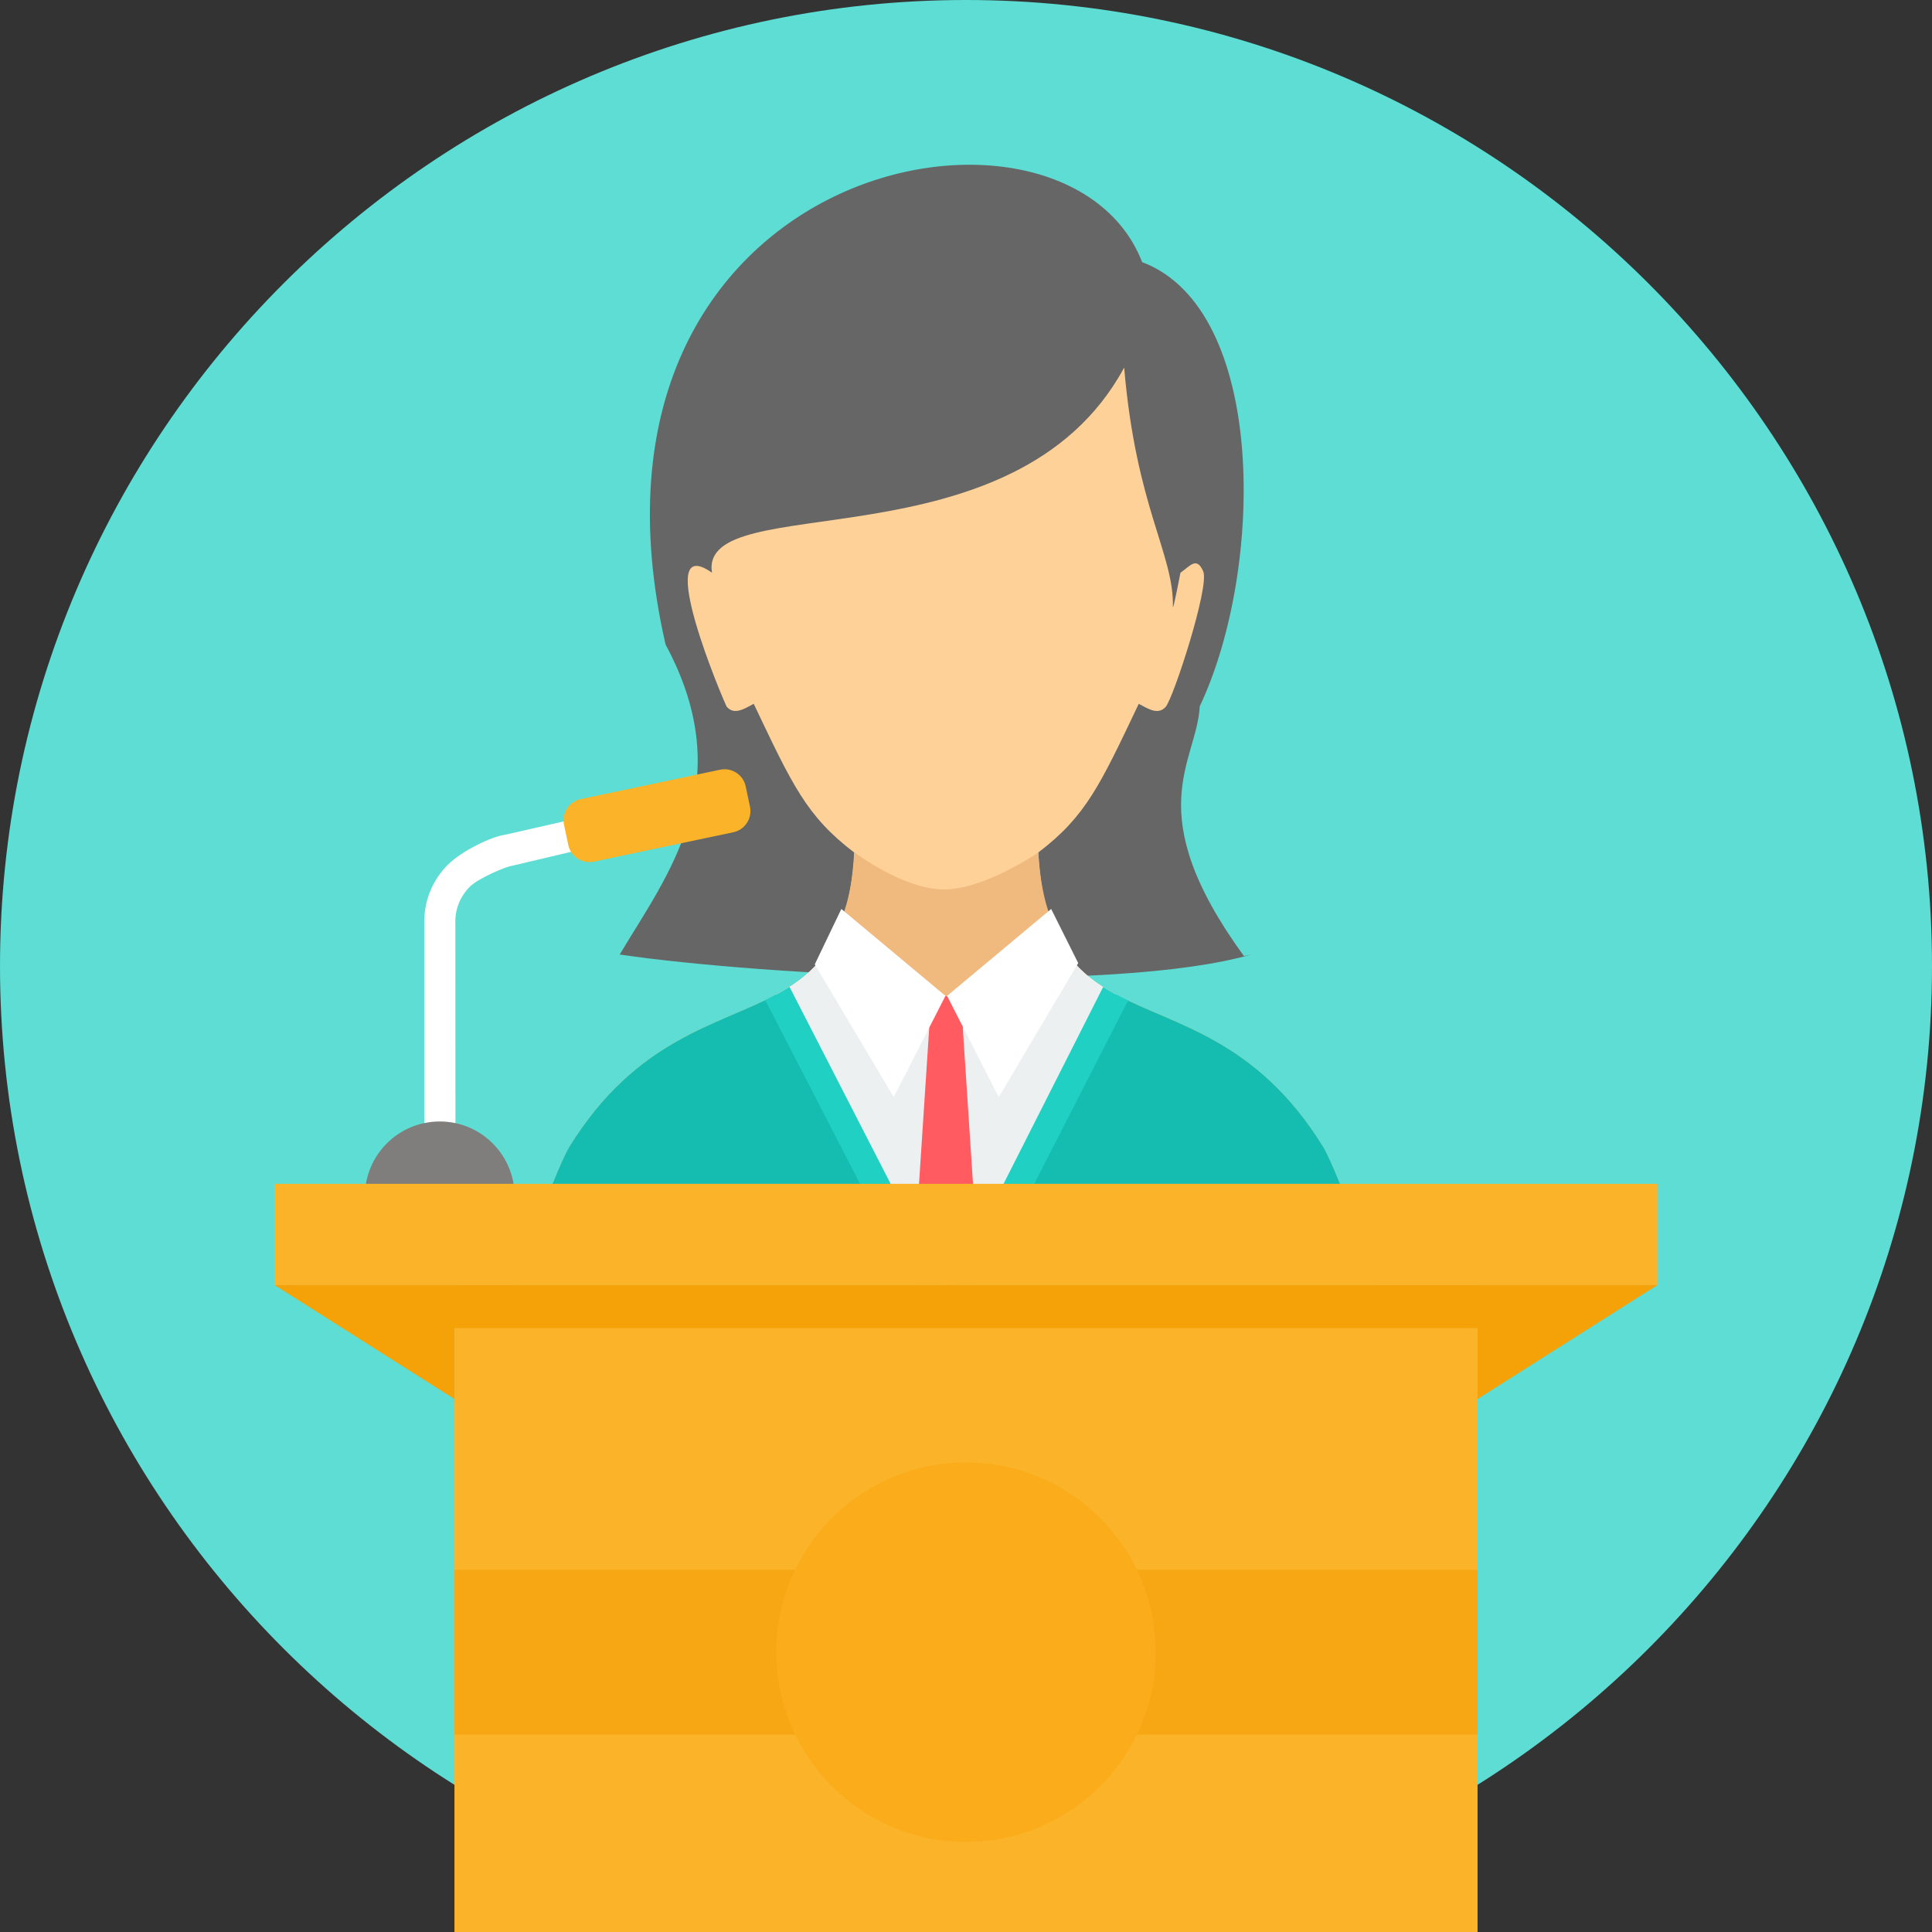 <?xml version="1.0" encoding="iso-8859-1"?>
<!-- Generator: Adobe Illustrator 19.0.0, SVG Export Plug-In . SVG Version: 6.00 Build 0)  -->
<svg version="1.1" id="Layer_1" xmlns="http://www.w3.org/2000/svg" xmlns:xlink="http://www.w3.org/1999/xlink" x="0px" y="0px"
	 viewBox="0 0 512 512" style="enable-background:new 0 0 512 512;" xml:space="preserve">
<rect x="0" y="0" width="512" height="512" fill="#333333" stroke="none"/>
<path style="fill:#5DDDD3;" d="M256.001,512C397,512,512,396.998,512,255.999S397,0,256.001,0C115,0,0,115,0,255.999
	S115,512,256.001,512z"/>
<path style="fill:#666666;" d="M164.231,252.956c12.451-20.929,32.074-45.226,12.147-82.16
	C147.042,42.537,282.231,16.53,302.675,69.465c33.26,12.543,32.376,81.586,15.268,117.715
	c-0.763,14.867-16.221,27.833,11.712,66.191l2.012-0.438l0,0c-36.237,10.502-129.125,5.668-167.433,0.024H164.231z"/>
<path style="fill:#FED198;" d="M199.749,186.524c10.193,21.414,13.965,29.776,26.623,39.397
	c-2.959,54.535-44.835,28.478-75.461,77.921c-2.641,4.268-10.92,25.6-18.217,46.348c33.928,22.219,74.488,35.148,118.071,35.148
	c43.581,0,84.14-12.931,118.069-35.148c-7.297-20.748-15.575-42.081-18.217-46.348c-30.623-49.443-72.502-23.389-75.461-77.921
	c12.661-9.624,16.43-17.983,26.623-39.397c2.5,1.304,5.11,3.077,7.14,0.795c2.028-2.282,11.683-31.906,9.946-35.904
	s-3.431-1.453-6.022,0.362c0.134-0.863-2.041,10.704-2.012,8.944c0.247-13.986-9.779-26.309-12.916-63.309
	c-29.073,53.769-112.807,31.654-109.234,54.361c-16.307-11.418,3.51,35.075,3.927,35.542c2.028,2.282,4.64,0.509,7.137-0.795
	L199.749,186.524z"/>
<path style="fill:#ECF0F1;" d="M219.618,251.38c-3.588,5.637-8.391,9.246-13.952,12.218l0.005,0.008l46.715,88.539l43.35-88.61
	c-6.203-3.329-11.447-7.468-15.111-14.353h-0.005l-29.64,14.741l-0.91,0.063l-26.298-14.075L219.618,251.38z"/>
<path style="fill:#FF5B61;" d="M243.482,264.269l2.765,8.241l-6.146,93.916l10.602,9.805l10.6-9.805l-6.143-93.916l2.765-8.241
	l-7.221-0.349L243.482,264.269z"/>
<path style="fill:#F0B97D;" d="M226.461,225.923c-0.729,12.666-3.851,20.682-8.598,26.288l33.12,11.709l33.795-10.437
	c-5.39-5.65-8.829-13.902-9.618-27.56c0,0-14.083,9.7-24.84,9.794C239.563,235.812,226.461,225.923,226.461,225.923z"/>
<path style="fill:#15BDB1;" d="M205.666,263.598c-15.531,8.297-37.021,11.633-54.752,40.247c-2.641,4.268-10.92,25.6-18.217,46.348
	c33.928,22.219,74.488,35.148,118.071,35.148c43.581,0,84.14-12.931,118.069-35.148c-7.297-20.748-15.575-42.081-18.217-46.348
	c-17.771-28.696-39.334-31.961-54.881-40.31l-44.649,87.527l-45.417-87.456l-0.005-0.008H205.666z"/>
<path style="fill:#FFFFFF;" d="M222.967,240.885l-7.043,14.684l20.934,35.174l13.692-26.823L222.967,240.885z M278.57,240.885
	L278.57,240.885l7.166,14.345l-21.057,35.513l-13.695-26.823L278.57,240.885z"/>
<path style="fill:#20D0C2;" d="M209.228,261.523l41.876,81.557l41.241-81.52c2.072,1.317,4.286,2.489,6.602,3.599l-47.846,93.494
	l-48.297-93.607c2.253-1.086,4.401-2.235,6.421-3.523H209.228z"/>
<path style="fill:#FFFFFF;" d="M133.668,221.26l47.883-10.891v8.234l-46.065,10.891c-1.128,0.092-8.635,3.15-10.993,5.508
	c-2.358,2.355-3.822,5.605-3.822,9.175c0,23.447,0.037,46.875,0.037,70.283h-4.155h-4.115v-4.115v-66.168
	c0-5.844,2.39-11.156,6.232-14.998c3.848-3.845,11.885-7.544,15.001-7.919H133.668z"/>
<path style="fill:#FBB429;" d="M153.886,211.772l36.953-7.79c3.079-0.648,6.13,1.34,6.778,4.42l1.133,5.377
	c0.65,3.079-1.34,6.13-4.42,6.778l-36.953,7.79c-3.079,0.651-6.13-1.34-6.778-4.417l-1.133-5.377
	c-0.648-3.079,1.338-6.13,4.417-6.778L153.886,211.772z"/>
<path style="fill:#807D7D;" d="M116.542,297.203c10.954,0,19.838,8.884,19.838,19.838l-0.003,0.134H96.704l-0.003-0.134
	C96.702,306.085,105.586,297.203,116.542,297.203z"/>
<g>
	<path style="fill:#FBB429;" d="M72.783,313.725h366.432v26.846H72.783V313.725z"/>
	<path style="fill:#FBB429;" d="M120.435,340.572h271.133v171.426h-142.68H120.435V340.572z"/>
</g>
<g>
	<path style="fill:#F5A209;" d="M72.783,340.572l47.652,30.199v-30.199H72.783z M439.215,340.572L439.215,340.572l-47.652,30.199
		v-30.199H439.215z"/>
	<path style="fill:#F5A209;" d="M120.435,340.572h271.133v11.405H120.435V340.572z"/>
</g>
<rect x="120.435" y="416.012" style="fill:#F7A713;" width="271.133" height="43.662"/>
<circle style="fill:#FAAC1B;" cx="255.999" cy="437.843" r="50.285"/>
<g>
</g>
<g>
</g>
<g>
</g>
<g>
</g>
<g>
</g>
<g>
</g>
<g>
</g>
<g>
</g>
<g>
</g>
<g>
</g>
<g>
</g>
<g>
</g>
<g>
</g>
<g>
</g>
<g>
</g>
</svg>
